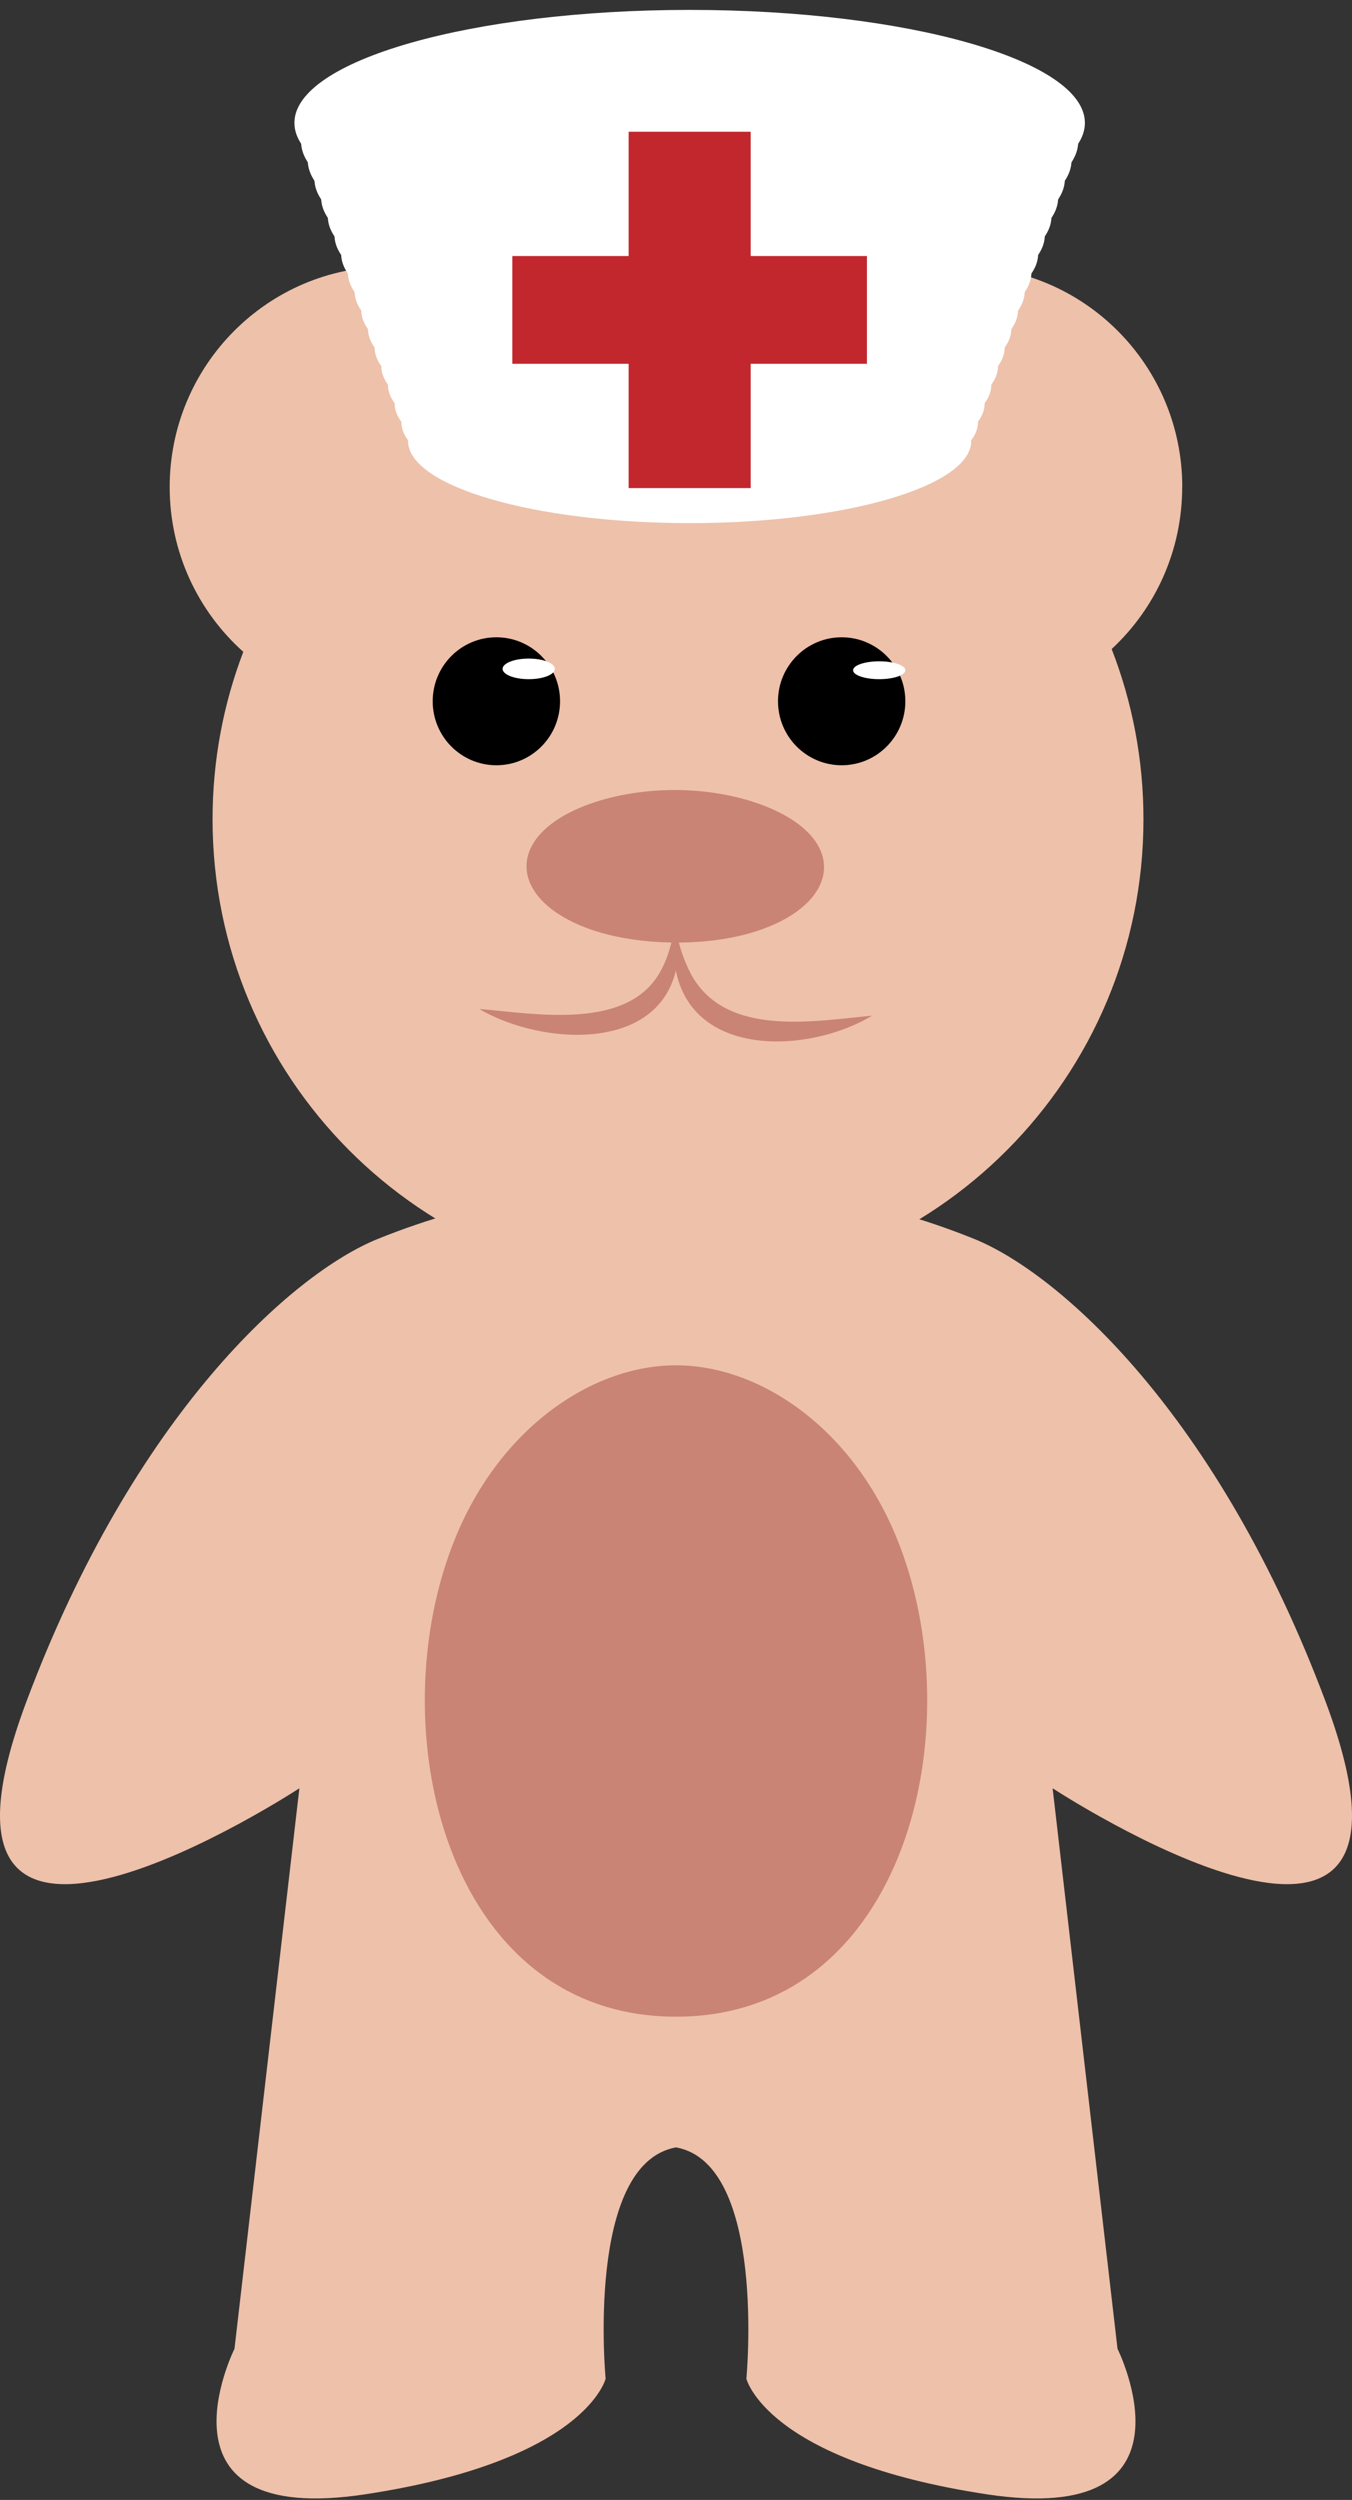 <svg width="119" height="220" viewBox="0 0 119 220" fill="none" xmlns="http://www.w3.org/2000/svg">
<rect x="0" y="0" width="119" height="220" fill="#333333" stroke="none"/>
<g clip-path="url(#clip0_612_4065)">
<path d="M104.061 42.865C104.061 32.144 95.413 23.454 84.742 23.454C78.101 23.454 72.244 26.821 68.766 31.947C65.845 31.283 62.801 30.929 59.681 30.929C56.56 30.929 53.297 31.306 50.28 32.02C46.81 26.852 40.926 23.454 34.255 23.454C23.584 23.454 14.935 32.144 14.935 42.865C14.935 48.632 17.442 53.811 21.415 57.364C19.668 61.938 18.709 66.905 18.709 72.097C18.709 94.833 37.053 113.261 59.677 113.261C82.301 113.261 100.645 94.829 100.645 72.097C100.645 66.813 99.65 61.76 97.846 57.117C101.662 53.572 104.053 48.5 104.053 42.865H104.061Z" fill="#EEC1AA"/>
<path d="M72.232 74.874C73.921 78.939 68.24 83.124 59.02 82.942C49.8 82.761 44.664 78.368 46.841 74.384C48.511 71.329 54.184 69.42 59.842 69.528C65.499 69.636 70.939 71.761 72.232 74.877V74.874Z" fill="#C98475"/>
<path d="M43.69 67.345C46.785 67.345 49.294 64.824 49.294 61.714C49.294 58.604 46.785 56.083 43.69 56.083C40.594 56.083 38.085 58.604 38.085 61.714C38.085 64.824 40.594 67.345 43.69 67.345Z" fill="black"/>
<path d="M74.082 67.345C77.177 67.345 79.686 64.824 79.686 61.714C79.686 58.604 77.177 56.083 74.082 56.083C70.987 56.083 68.478 58.604 68.478 61.714C68.478 64.824 70.987 67.345 74.082 67.345Z" fill="black"/>
<path d="M46.538 59.77C47.807 59.77 48.837 59.364 48.837 58.864C48.837 58.363 47.807 57.957 46.538 57.957C45.268 57.957 44.238 58.363 44.238 58.864C44.238 59.364 45.268 59.77 46.538 59.77Z" fill="white"/>
<path d="M77.387 59.77C78.657 59.77 79.686 59.418 79.686 58.983C79.686 58.549 78.657 58.197 77.387 58.197C76.117 58.197 75.088 58.549 75.088 58.983C75.088 59.418 76.117 59.77 77.387 59.77Z" fill="white"/>
<path d="M76.762 89.379C71.146 92.777 60.529 93.178 59.389 84.828C59.255 83.833 59.308 82.846 59.469 81.889C59.542 82.124 59.596 82.36 59.661 82.591C59.926 83.71 60.329 84.809 60.867 85.816C63.918 91.261 71.492 89.885 76.762 89.379Z" fill="#C98475"/>
<path d="M42.173 88.789C47.067 89.21 54.84 90.625 57.9 85.873C58.786 84.485 59.132 82.938 59.466 81.303C59.673 82.256 59.78 83.255 59.681 84.261C58.798 92.754 47.728 92.079 42.177 88.789H42.173Z" fill="#C98475"/>
<path d="M116.689 149.785C107.231 124.496 93.228 112.038 85.721 109.018C67.365 101.632 59.5 107.387 59.5 107.387C59.5 107.387 51.635 101.636 33.279 109.018C25.771 112.038 11.769 124.5 2.311 149.785C-9.255 180.706 26.351 157.372 26.351 157.372L20.639 206.701C20.639 206.701 12.767 222.456 32.17 219.502C51.574 216.547 53.305 209.331 53.305 209.331C53.305 209.331 51.508 190.421 59.5 188.975C67.492 190.417 65.695 209.331 65.695 209.331C65.695 209.331 67.426 216.547 86.83 219.502C106.233 222.456 98.361 206.701 98.361 206.701L92.649 157.372C92.649 157.372 128.254 180.706 116.689 149.785Z" fill="#EEC1AA"/>
<path d="M78.919 135.335C85.732 151.989 79.744 177.475 59.5 177.475C39.256 177.475 33.272 151.993 40.081 135.335C44.085 125.546 52.203 120.151 59.5 120.151C66.797 120.151 74.915 125.546 78.919 135.335Z" fill="#C98475"/>
<path d="M60.702 20.758C79.914 20.758 95.49 16.306 95.49 10.815C95.49 5.324 79.914 0.872 60.702 0.872C41.489 0.872 25.914 5.324 25.914 10.815C25.914 16.306 41.489 20.758 60.702 20.758Z" fill="white"/>
<path d="M60.702 22.247C79.59 22.247 94.902 17.866 94.902 12.462C94.902 7.058 79.59 2.677 60.702 2.677C41.813 2.677 26.501 7.058 26.501 12.462C26.501 17.866 41.813 22.247 60.702 22.247Z" fill="white"/>
<path d="M60.702 23.728C79.266 23.728 94.315 19.419 94.315 14.105C94.315 8.79 79.266 4.482 60.702 4.482C42.137 4.482 27.088 8.79 27.088 14.105C27.088 19.419 42.137 23.728 60.702 23.728Z" fill="white"/>
<path d="M60.702 25.217C78.942 25.217 93.728 20.979 93.728 15.752C93.728 10.525 78.942 6.287 60.702 6.287C42.462 6.287 27.675 10.525 27.675 15.752C27.675 20.979 42.462 25.217 60.702 25.217Z" fill="white"/>
<path d="M60.702 26.705C78.615 26.705 93.137 22.539 93.137 17.399C93.137 12.259 78.615 8.092 60.702 8.092C42.788 8.092 28.267 12.259 28.267 17.399C28.267 22.539 42.788 26.705 60.702 26.705Z" fill="white"/>
<path d="M60.702 28.194C78.29 28.194 92.549 24.098 92.549 19.046C92.549 13.993 78.29 9.897 60.702 9.897C43.112 9.897 28.854 13.993 28.854 19.046C28.854 24.098 43.112 28.194 60.702 28.194Z" fill="white"/>
<path d="M60.702 29.683C77.966 29.683 91.962 25.658 91.962 20.692C91.962 15.727 77.966 11.702 60.702 11.702C43.437 11.702 29.441 15.727 29.441 20.692C29.441 25.658 43.437 29.683 60.702 29.683Z" fill="white"/>
<path d="M60.702 31.164C77.642 31.164 91.375 27.211 91.375 22.335C91.375 17.46 77.642 13.507 60.702 13.507C43.761 13.507 30.028 17.46 30.028 22.335C30.028 27.211 43.761 31.164 60.702 31.164Z" fill="white"/>
<path d="M60.702 32.653C77.316 32.653 90.784 28.771 90.784 23.982C90.784 19.194 77.316 15.312 60.702 15.312C44.088 15.312 30.62 19.194 30.62 23.982C30.62 28.771 44.088 32.653 60.702 32.653Z" fill="white"/>
<path d="M60.702 34.141C76.991 34.141 90.196 30.33 90.196 25.629C90.196 20.928 76.991 17.117 60.702 17.117C44.412 17.117 31.207 20.928 31.207 25.629C31.207 30.33 44.412 34.141 60.702 34.141Z" fill="white"/>
<path d="M60.702 35.63C76.667 35.63 89.609 31.89 89.609 27.276C89.609 22.662 76.667 18.922 60.702 18.922C44.736 18.922 31.794 22.662 31.794 27.276C31.794 31.89 44.736 35.63 60.702 35.63Z" fill="white"/>
<path d="M60.702 37.115C76.34 37.115 89.018 33.446 89.018 28.919C89.018 24.393 76.34 20.723 60.702 20.723C45.063 20.723 32.385 24.393 32.385 28.919C32.385 33.446 45.063 37.115 60.702 37.115Z" fill="white"/>
<path d="M60.702 38.6C76.016 38.6 88.43 35.003 88.43 30.566C88.43 26.129 76.016 22.532 60.702 22.532C45.387 22.532 32.972 26.129 32.972 30.566C32.972 35.003 45.387 38.6 60.702 38.6Z" fill="white"/>
<path d="M60.702 40.089C75.692 40.089 87.843 36.562 87.843 32.213C87.843 27.863 75.692 24.337 60.702 24.337C45.712 24.337 33.56 27.863 33.56 32.213C33.56 36.562 45.712 40.089 60.702 40.089Z" fill="white"/>
<path d="M60.702 41.577C75.367 41.577 87.256 38.122 87.256 33.86C87.256 29.598 75.367 26.142 60.702 26.142C46.036 26.142 34.147 29.598 34.147 33.86C34.147 38.122 46.036 41.577 60.702 41.577Z" fill="white"/>
<path d="M60.702 43.066C75.041 43.066 86.665 39.681 86.665 35.507C86.665 31.332 75.041 27.947 60.702 27.947C46.362 27.947 34.738 31.332 34.738 35.507C34.738 39.681 46.362 43.066 60.702 43.066Z" fill="white"/>
<path d="M60.702 44.551C74.716 44.551 86.078 41.237 86.078 37.15C86.078 33.062 74.716 29.748 60.702 29.748C46.687 29.748 35.325 33.062 35.325 37.15C35.325 41.237 46.687 44.551 60.702 44.551Z" fill="white"/>
<path d="M60.702 46.036C74.392 46.036 85.49 42.795 85.49 38.797C85.49 34.798 74.392 31.557 60.702 31.557C47.011 31.557 35.913 34.798 35.913 38.797C35.913 42.795 47.011 46.036 60.702 46.036Z" fill="white"/>
<path d="M76.305 22.532H66.072V11.594H55.332V22.532H45.094V32.016H55.332V42.954H66.072V32.016H76.305V22.532Z" fill="#C1272D"/>
</g>
<defs>
<clipPath id="clip0_612_4065">
<rect width="119" height="219" fill="white" transform="translate(0 0.872)"/>
</clipPath>
</defs>
</svg>
